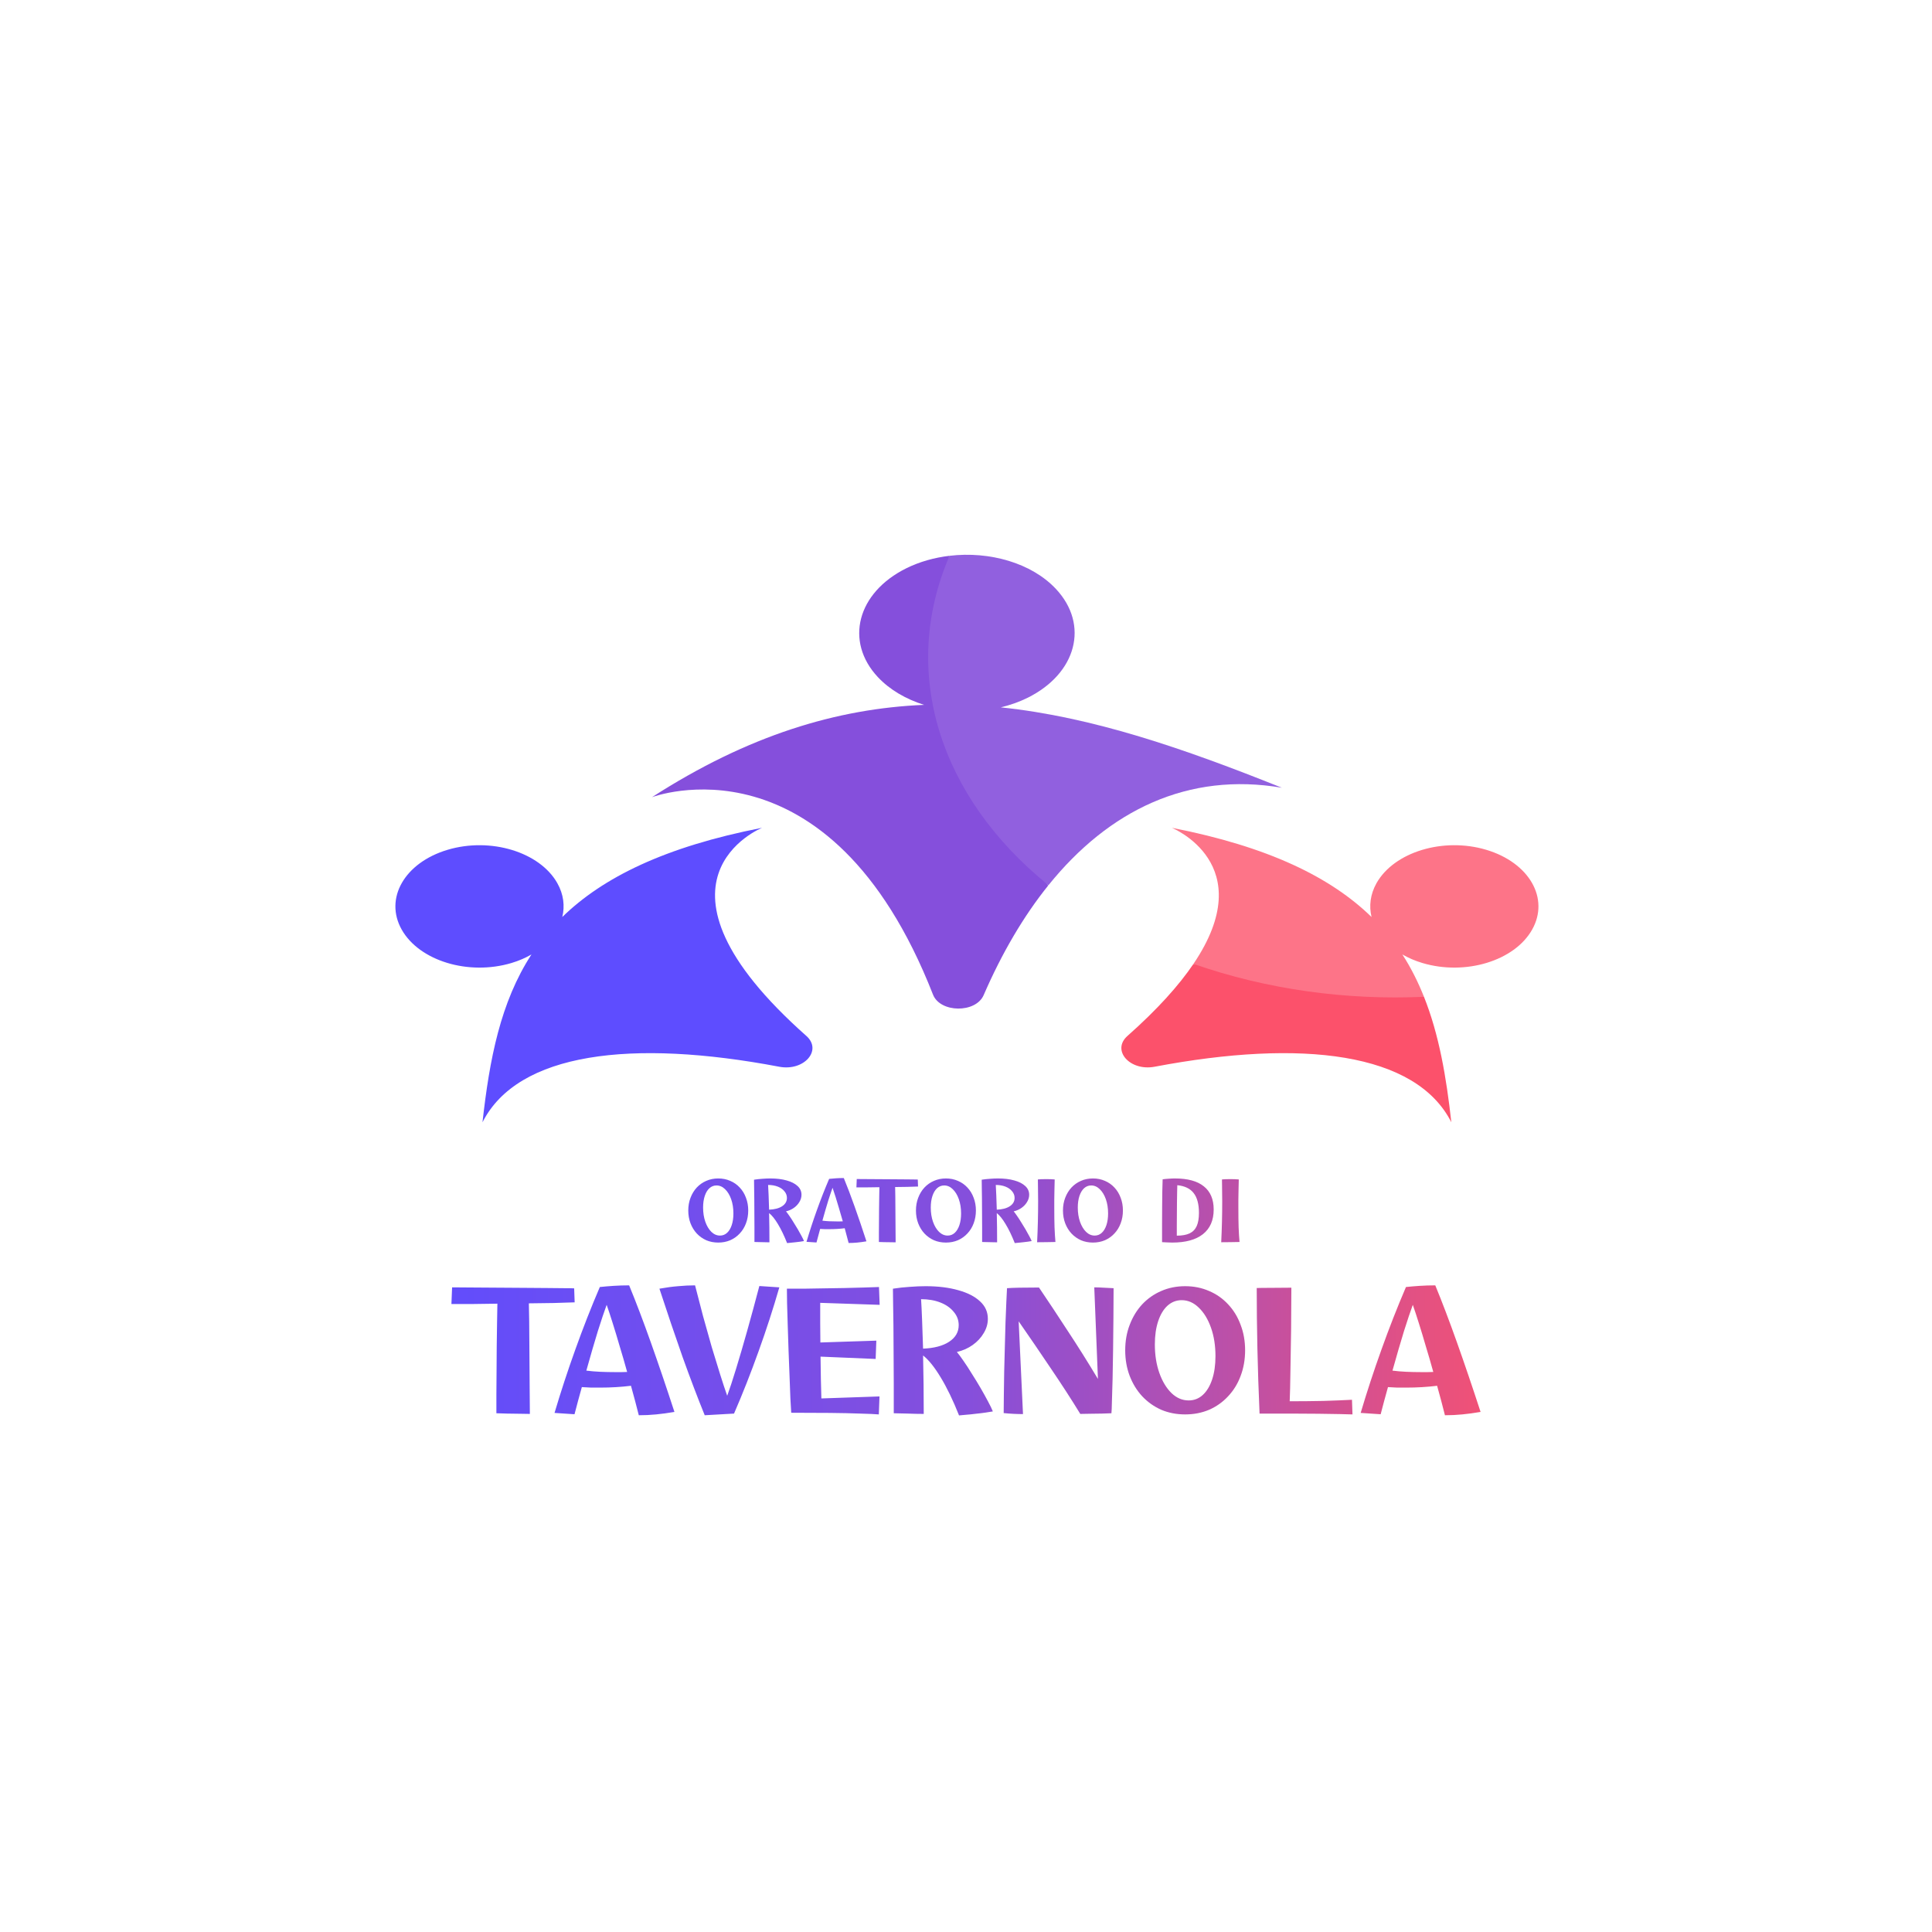 <svg width="1080" height="1080" viewBox="0 0 1080 1080" fill="none" xmlns="http://www.w3.org/2000/svg">
<rect width="1080" height="1080" fill="white"/>
<path d="M296.197 790.389C294.645 790.389 292.721 790.358 290.425 790.296C288.191 790.296 285.895 790.265 283.536 790.203C281.24 790.141 279.223 790.079 277.485 790.017C277.485 787.224 277.485 783.811 277.485 779.777C277.548 775.681 277.579 771.305 277.579 766.651C277.641 761.934 277.672 757.249 277.672 752.594C277.734 747.877 277.796 743.471 277.858 739.375C277.92 735.217 277.982 731.68 278.044 728.763C273.389 728.825 268.859 728.887 264.453 728.949C260.046 728.949 256.013 728.949 252.351 728.949L252.723 719.64C256.695 719.64 260.977 719.671 265.57 719.733C270.162 719.733 274.848 719.764 279.627 719.826C284.405 719.826 289.029 719.857 293.497 719.919C298.028 719.919 302.186 719.95 305.971 720.012C309.757 720.012 312.953 720.043 315.56 720.105C318.228 720.105 320.028 720.136 320.959 720.198L321.238 728.018C317.825 728.142 313.915 728.266 309.509 728.39C305.102 728.453 300.479 728.515 295.638 728.577C295.7 731.369 295.762 734.721 295.824 738.63C295.886 742.54 295.917 746.791 295.917 751.384C295.98 755.914 296.011 760.507 296.011 765.161C296.073 769.816 296.104 774.315 296.104 778.66C296.166 783.004 296.197 786.914 296.197 790.389ZM335.494 775.681C333.881 775.681 332.205 775.681 330.467 775.681C328.792 775.619 327.054 775.525 325.254 775.401C323.889 780.242 322.524 785.3 321.158 790.575L309.987 789.83C313.463 778.101 317.341 766.278 321.624 754.363C325.906 742.385 330.467 730.749 335.308 719.454C337.604 719.205 340.149 718.988 342.941 718.802C345.796 718.616 348.713 718.523 351.692 718.523C355.478 727.708 359.512 738.32 363.794 750.36C368.076 762.4 372.482 775.37 377.013 789.272C373.413 789.893 370 790.358 366.773 790.668C363.608 790.979 360.381 791.134 357.091 791.134C355.788 785.921 354.33 780.428 352.716 774.657C347.193 775.339 341.452 775.681 335.494 775.681ZM339.125 729.414C337.821 732.952 336.177 737.855 334.191 744.123C332.267 750.391 330.126 757.745 327.768 766.185C330.25 766.496 332.795 766.713 335.401 766.837C338.07 766.961 340.925 767.023 343.965 767.023C345.083 767.023 346.2 767.023 347.317 767.023C348.496 766.961 349.582 766.93 350.575 766.93C349.21 761.965 347.813 757.156 346.386 752.501C345.021 747.784 343.717 743.471 342.476 739.561C341.235 735.589 340.118 732.207 339.125 729.414ZM393.944 791.134C390.035 781.514 385.908 770.654 381.563 758.552C377.281 746.388 372.968 733.666 368.624 720.385C372.409 719.702 375.885 719.237 379.05 718.988C382.277 718.678 385.442 718.523 388.545 718.523C389.973 724.108 391.462 729.849 393.013 735.745C394.627 741.64 396.241 747.381 397.854 752.966C399.53 758.552 401.112 763.703 402.602 768.42C404.091 773.136 405.395 777.077 406.512 780.242C407.877 776.518 409.522 771.523 411.445 765.254C413.369 758.986 415.448 751.88 417.683 743.937C419.917 735.993 422.182 727.646 424.478 718.895L435.649 719.64C432.236 731.493 428.357 743.44 424.013 755.48C419.731 767.458 415.169 779.032 410.328 790.203L393.944 791.134ZM491.268 790.668C489.096 790.482 485.621 790.327 480.842 790.203C476.125 790.017 470.447 789.893 463.806 789.83C457.228 789.768 450.06 789.737 442.302 789.737C442.178 788 442.023 785.362 441.837 781.825C441.713 778.225 441.557 774.129 441.371 769.537C441.185 764.944 440.999 760.165 440.813 755.201C440.627 750.236 440.471 745.457 440.347 740.865C440.223 736.21 440.099 732.083 439.975 728.484C439.913 724.884 439.882 722.184 439.882 720.385C442.613 720.385 445.747 720.385 449.284 720.385C452.884 720.323 456.638 720.261 460.548 720.198C464.458 720.136 468.337 720.074 472.184 720.012C476.032 719.888 479.601 719.795 482.89 719.733C486.241 719.609 489.065 719.516 491.361 719.454L491.733 729.414L458.5 728.297C458.5 731.959 458.5 735.683 458.5 739.468C458.5 743.192 458.531 746.853 458.593 750.453L489.872 749.429L489.499 759.669L458.686 758.366C458.748 762.772 458.81 766.961 458.872 770.933C458.934 774.905 459.028 778.504 459.152 781.732L491.64 780.614L491.268 790.668ZM536.112 791.227C532.76 782.787 529.347 775.712 525.872 770.002C522.396 764.23 519.107 760.134 516.004 757.714C516.128 762.927 516.221 768.326 516.283 773.912C516.345 779.497 516.376 784.99 516.376 790.389C513.584 790.389 510.636 790.327 507.533 790.203C504.492 790.141 501.854 790.079 499.62 790.017C499.62 784.741 499.62 779.249 499.62 773.54C499.62 767.83 499.589 762.213 499.527 756.69C499.527 751.105 499.496 745.892 499.434 741.051C499.372 736.21 499.31 731.99 499.248 728.39C499.248 724.791 499.217 722.122 499.155 720.385C502.32 719.888 505.454 719.547 508.557 719.361C511.722 719.112 514.67 718.988 517.4 718.988C524.351 718.988 530.433 719.733 535.646 721.222C540.859 722.65 544.924 724.729 547.841 727.46C550.758 730.128 552.216 733.386 552.216 737.234C552.216 740.027 551.441 742.695 549.889 745.24C548.4 747.784 546.352 749.988 543.745 751.849C541.139 753.711 538.191 755.014 534.901 755.759C535.894 756.938 537.136 758.614 538.625 760.786C540.115 762.896 541.666 765.285 543.28 767.954C544.955 770.561 546.569 773.198 548.12 775.867C549.672 778.535 551.068 781.049 552.309 783.407C553.551 785.703 554.451 787.565 555.009 788.993C554.016 789.179 552.651 789.396 550.913 789.644C549.237 789.893 547.438 790.11 545.514 790.296C543.652 790.544 541.852 790.73 540.115 790.854C538.439 791.041 537.105 791.165 536.112 791.227ZM514.887 726.249C515.073 729.042 515.259 732.859 515.445 737.7C515.632 742.54 515.818 747.94 516.004 753.897C522.148 753.649 526.989 752.377 530.526 750.081C534.126 747.722 535.925 744.619 535.925 740.772C535.925 737.979 534.995 735.496 533.133 733.324C531.333 731.09 528.851 729.352 525.685 728.111C522.52 726.87 518.921 726.249 514.887 726.249ZM561.064 789.924C561.064 787.131 561.095 783.749 561.157 779.777C561.219 775.743 561.281 771.429 561.343 766.837C561.467 762.182 561.591 757.497 561.715 752.78C561.839 748.002 561.964 743.471 562.088 739.189C562.274 734.845 562.429 731.028 562.553 727.739C562.677 724.388 562.801 721.843 562.925 720.105C564.539 719.981 566.804 719.888 569.721 719.826C572.7 719.764 576.393 719.733 580.799 719.733C585.888 727.242 591.194 735.248 596.717 743.75C602.303 752.191 607.981 761.221 613.753 770.84L611.705 719.64C613.319 719.64 615.056 719.702 616.918 719.826C618.842 719.888 620.704 719.981 622.504 720.105C622.504 725.318 622.473 730.904 622.411 736.862C622.348 742.757 622.286 748.622 622.224 754.456C622.162 760.29 622.069 765.72 621.945 770.747C621.821 775.712 621.697 779.901 621.573 783.314C621.511 786.727 621.418 788.962 621.293 790.017C619.99 790.079 618.221 790.141 615.987 790.203C613.815 790.265 611.612 790.296 609.378 790.296C607.144 790.358 605.313 790.389 603.885 790.389C598.983 782.383 593.521 773.943 587.501 765.068C581.544 756.194 575.524 747.381 569.442 738.63L571.862 790.482C568.387 790.482 564.787 790.296 561.064 789.924ZM662.511 790.668C657.67 790.668 653.202 789.799 649.106 788.062C645.072 786.262 641.534 783.749 638.493 780.521C635.515 777.294 633.187 773.509 631.512 769.164C629.836 764.758 628.998 759.979 628.998 754.828C628.998 749.677 629.836 744.93 631.512 740.585C633.187 736.179 635.515 732.362 638.493 729.135C641.534 725.908 645.072 723.426 649.106 721.688C653.202 719.888 657.67 718.988 662.511 718.988C667.352 718.988 671.82 719.888 675.916 721.688C680.012 723.426 683.549 725.908 686.528 729.135C689.569 732.362 691.897 736.179 693.51 740.585C695.186 744.93 696.024 749.677 696.024 754.828C696.024 759.979 695.186 764.758 693.51 769.164C691.897 773.509 689.569 777.294 686.528 780.521C683.549 783.749 680.012 786.262 675.916 788.062C671.82 789.799 667.352 790.668 662.511 790.668ZM664.466 782.849C667.507 782.849 670.144 781.825 672.379 779.777C674.613 777.729 676.35 774.843 677.592 771.119C678.833 767.396 679.453 763.051 679.453 758.086C679.453 752.191 678.616 746.885 676.94 742.168C675.264 737.451 672.999 733.728 670.144 730.997C667.29 728.204 664.093 726.808 660.556 726.808C657.577 726.808 654.94 727.832 652.643 729.88C650.409 731.928 648.671 734.814 647.43 738.537C646.189 742.261 645.568 746.605 645.568 751.57C645.568 757.404 646.406 762.71 648.082 767.489C649.757 772.205 652.023 775.96 654.877 778.753C657.732 781.483 660.928 782.849 664.466 782.849ZM756.045 790.668C754.618 790.606 752.26 790.544 748.971 790.482C745.681 790.42 741.678 790.358 736.962 790.296C732.307 790.296 727.156 790.265 721.509 790.203C715.923 790.203 710.121 790.203 704.101 790.203C703.542 777.418 703.139 765.254 702.891 753.711C702.642 742.168 702.518 730.935 702.518 720.012C703.946 719.95 706.428 719.919 709.965 719.919C713.503 719.857 717.475 719.826 721.881 719.826C721.881 724.357 721.85 729.352 721.788 734.814C721.788 740.275 721.726 745.861 721.602 751.57C721.54 757.28 721.447 762.865 721.323 768.326C721.26 773.726 721.136 778.722 720.95 783.314C727.404 783.314 733.673 783.252 739.755 783.128C745.836 782.942 751.174 782.725 755.766 782.476L756.045 790.668ZM786.131 775.681C784.517 775.681 782.841 775.681 781.104 775.681C779.428 775.619 777.69 775.525 775.891 775.401C774.525 780.242 773.16 785.3 771.795 790.575L760.624 789.83C764.099 778.101 767.978 766.278 772.26 754.363C776.542 742.385 781.104 730.749 785.944 719.454C788.241 719.205 790.785 718.988 793.578 718.802C796.433 718.616 799.349 718.523 802.328 718.523C806.114 727.708 810.148 738.32 814.43 750.36C818.712 762.4 823.119 775.37 827.649 789.272C824.05 789.893 820.636 790.358 817.409 790.668C814.244 790.979 811.017 791.134 807.728 791.134C806.424 785.921 804.966 780.428 803.352 774.657C797.829 775.339 792.088 775.681 786.131 775.681ZM789.761 729.414C788.458 732.952 786.813 737.855 784.827 744.123C782.903 750.391 780.762 757.745 778.404 766.185C780.886 766.496 783.431 766.713 786.037 766.837C788.706 766.961 791.561 767.023 794.602 767.023C795.719 767.023 796.836 767.023 797.953 767.023C799.132 766.961 800.218 766.93 801.211 766.93C799.846 761.965 798.45 757.156 797.022 752.501C795.657 747.784 794.354 743.471 793.112 739.561C791.871 735.589 790.754 732.207 789.761 729.414Z" fill="url(#paint0_linear_8_4)"/>
<path d="M401.505 694.604C399.085 694.604 396.851 694.169 394.803 693.301C392.786 692.401 391.017 691.144 389.497 689.53C388.007 687.917 386.844 686.024 386.006 683.852C385.168 681.649 384.749 679.259 384.749 676.684C384.749 674.108 385.168 671.734 386.006 669.562C386.844 667.359 388.007 665.451 389.497 663.837C391.017 662.224 392.786 660.982 394.803 660.114C396.851 659.214 399.085 658.764 401.505 658.764C403.926 658.764 406.16 659.214 408.208 660.114C410.256 660.982 412.025 662.224 413.514 663.837C415.035 665.451 416.198 667.359 417.005 669.562C417.843 671.734 418.262 674.108 418.262 676.684C418.262 679.259 417.843 681.649 417.005 683.852C416.198 686.024 415.035 687.917 413.514 689.53C412.025 691.144 410.256 692.401 408.208 693.301C406.16 694.169 403.926 694.604 401.505 694.604ZM402.483 690.694C404.003 690.694 405.322 690.182 406.439 689.158C407.556 688.134 408.425 686.691 409.046 684.829C409.666 682.967 409.977 680.795 409.977 678.313C409.977 675.365 409.558 672.712 408.72 670.354C407.882 667.995 406.75 666.134 405.322 664.768C403.895 663.372 402.297 662.674 400.528 662.674C399.039 662.674 397.72 663.186 396.572 664.21C395.455 665.234 394.586 666.677 393.965 668.538C393.345 670.4 393.034 672.572 393.034 675.055C393.034 677.972 393.453 680.625 394.291 683.014C395.129 685.372 396.261 687.25 397.689 688.646C399.116 690.011 400.714 690.694 402.483 690.694ZM439.988 694.883C438.312 690.663 436.605 687.126 434.868 684.271C433.13 681.385 431.485 679.337 429.934 678.127C429.996 680.733 430.042 683.433 430.073 686.226C430.105 689.018 430.12 691.765 430.12 694.464C428.724 694.464 427.25 694.433 425.698 694.371C424.178 694.34 422.859 694.309 421.742 694.278C421.742 691.64 421.742 688.894 421.742 686.039C421.742 683.185 421.726 680.376 421.695 677.615C421.695 674.822 421.68 672.215 421.649 669.795C421.618 667.375 421.587 665.265 421.556 663.465C421.556 661.665 421.54 660.331 421.509 659.462C423.092 659.214 424.659 659.043 426.21 658.95C427.793 658.826 429.267 658.764 430.632 658.764C434.107 658.764 437.148 659.136 439.755 659.881C442.361 660.595 444.394 661.634 445.852 662.999C447.311 664.334 448.04 665.963 448.04 667.887C448.04 669.283 447.652 670.617 446.876 671.89C446.132 673.162 445.108 674.263 443.804 675.194C442.501 676.125 441.027 676.777 439.383 677.149C439.879 677.739 440.5 678.577 441.244 679.663C441.989 680.718 442.765 681.912 443.572 683.247C444.409 684.55 445.216 685.869 445.992 687.203C446.768 688.537 447.466 689.794 448.087 690.973C448.707 692.121 449.157 693.052 449.436 693.766C448.94 693.859 448.257 693.968 447.388 694.092C446.551 694.216 445.651 694.325 444.689 694.418C443.758 694.542 442.858 694.635 441.989 694.697C441.151 694.79 440.484 694.852 439.988 694.883ZM429.375 662.394C429.468 663.791 429.561 665.699 429.655 668.119C429.748 670.54 429.841 673.239 429.934 676.218C433.006 676.094 435.426 675.458 437.195 674.31C438.995 673.131 439.895 671.579 439.895 669.655C439.895 668.259 439.429 667.018 438.498 665.932C437.598 664.815 436.357 663.946 434.775 663.325C433.192 662.705 431.392 662.394 429.375 662.394ZM463.588 687.11C462.781 687.11 461.943 687.11 461.075 687.11C460.237 687.079 459.368 687.032 458.468 686.97C457.785 689.391 457.103 691.92 456.42 694.557L450.835 694.185C452.572 688.32 454.512 682.409 456.653 676.451C458.794 670.462 461.075 664.644 463.495 658.997C464.643 658.872 465.915 658.764 467.312 658.671C468.739 658.578 470.197 658.531 471.687 658.531C473.58 663.124 475.597 668.43 477.738 674.45C479.879 680.47 482.082 686.955 484.347 693.906C482.548 694.216 480.841 694.449 479.227 694.604C477.645 694.759 476.031 694.837 474.387 694.837C473.735 692.23 473.006 689.484 472.199 686.598C469.437 686.939 466.567 687.11 463.588 687.11ZM465.403 663.977C464.752 665.746 463.929 668.197 462.936 671.331C461.974 674.465 460.904 678.142 459.725 682.362C460.966 682.518 462.238 682.626 463.541 682.688C464.876 682.75 466.303 682.781 467.824 682.781C468.382 682.781 468.941 682.781 469.499 682.781C470.089 682.75 470.632 682.735 471.128 682.735C470.446 680.252 469.748 677.847 469.034 675.52C468.351 673.162 467.7 671.005 467.079 669.05C466.458 667.064 465.9 665.373 465.403 663.977ZM500.667 694.464C499.891 694.464 498.929 694.449 497.781 694.418C496.664 694.418 495.516 694.402 494.336 694.371C493.188 694.34 492.18 694.309 491.311 694.278C491.311 692.882 491.311 691.175 491.311 689.158C491.342 687.11 491.357 684.922 491.357 682.595C491.388 680.237 491.404 677.894 491.404 675.567C491.435 673.208 491.466 671.005 491.497 668.957C491.528 666.878 491.559 665.11 491.59 663.651C489.263 663.682 486.998 663.713 484.795 663.744C482.591 663.744 480.574 663.744 478.744 663.744L478.93 659.09C480.916 659.09 483.057 659.105 485.353 659.136C487.649 659.136 489.992 659.152 492.381 659.183C494.771 659.183 497.083 659.198 499.317 659.229C501.582 659.229 503.661 659.245 505.554 659.276C507.447 659.276 509.045 659.291 510.348 659.322C511.682 659.322 512.582 659.338 513.048 659.369L513.187 663.279C511.481 663.341 509.526 663.403 507.323 663.465C505.119 663.496 502.808 663.527 500.387 663.558C500.418 664.954 500.449 666.63 500.48 668.585C500.511 670.54 500.527 672.665 500.527 674.962C500.558 677.227 500.573 679.523 500.573 681.85C500.604 684.178 500.62 686.427 500.62 688.599C500.651 690.772 500.667 692.726 500.667 694.464ZM528.778 694.604C526.358 694.604 524.124 694.169 522.076 693.301C520.059 692.401 518.29 691.144 516.769 689.53C515.28 687.917 514.116 686.024 513.279 683.852C512.441 681.649 512.022 679.259 512.022 676.684C512.022 674.108 512.441 671.734 513.279 669.562C514.116 667.359 515.28 665.451 516.769 663.837C518.29 662.224 520.059 660.982 522.076 660.114C524.124 659.214 526.358 658.764 528.778 658.764C531.199 658.764 533.433 659.214 535.481 660.114C537.529 660.982 539.297 662.224 540.787 663.837C542.307 665.451 543.471 667.359 544.278 669.562C545.116 671.734 545.535 674.108 545.535 676.684C545.535 679.259 545.116 681.649 544.278 683.852C543.471 686.024 542.307 687.917 540.787 689.53C539.297 691.144 537.529 692.401 535.481 693.301C533.433 694.169 531.199 694.604 528.778 694.604ZM529.756 690.694C531.276 690.694 532.595 690.182 533.712 689.158C534.829 688.134 535.698 686.691 536.319 684.829C536.939 682.967 537.249 680.795 537.249 678.313C537.249 675.365 536.831 672.712 535.993 670.354C535.155 667.995 534.022 666.134 532.595 664.768C531.168 663.372 529.569 662.674 527.801 662.674C526.311 662.674 524.992 663.186 523.844 664.21C522.727 665.234 521.858 666.677 521.238 668.538C520.617 670.4 520.307 672.572 520.307 675.055C520.307 677.972 520.726 680.625 521.564 683.014C522.401 685.372 523.534 687.25 524.961 688.646C526.389 690.011 527.987 690.694 529.756 690.694ZM567.26 694.883C565.585 690.663 563.878 687.126 562.14 684.271C560.403 681.385 558.758 679.337 557.207 678.127C557.269 680.733 557.315 683.433 557.346 686.226C557.377 689.018 557.393 691.765 557.393 694.464C555.996 694.464 554.522 694.433 552.971 694.371C551.45 694.34 550.132 694.309 549.015 694.278C549.015 691.64 549.015 688.894 549.015 686.039C549.015 683.185 548.999 680.376 548.968 677.615C548.968 674.822 548.952 672.215 548.921 669.795C548.89 667.375 548.859 665.265 548.828 663.465C548.828 661.665 548.813 660.331 548.782 659.462C550.364 659.214 551.931 659.043 553.483 658.95C555.065 658.826 556.539 658.764 557.905 658.764C561.38 658.764 564.421 659.136 567.028 659.881C569.634 660.595 571.667 661.634 573.125 662.999C574.583 664.334 575.313 665.963 575.313 667.887C575.313 669.283 574.925 670.617 574.149 671.89C573.404 673.162 572.38 674.263 571.077 675.194C569.774 676.125 568.3 676.777 566.655 677.149C567.152 677.739 567.772 678.577 568.517 679.663C569.262 680.718 570.038 681.912 570.844 683.247C571.682 684.55 572.489 685.869 573.265 687.203C574.04 688.537 574.739 689.794 575.359 690.973C575.98 692.121 576.43 693.052 576.709 693.766C576.213 693.859 575.53 693.968 574.661 694.092C573.823 694.216 572.923 694.325 571.961 694.418C571.031 694.542 570.131 694.635 569.262 694.697C568.424 694.79 567.757 694.852 567.26 694.883ZM556.648 662.394C556.741 663.791 556.834 665.699 556.927 668.119C557.02 670.54 557.113 673.239 557.207 676.218C560.279 676.094 562.699 675.458 564.468 674.31C566.267 673.131 567.167 671.579 567.167 669.655C567.167 668.259 566.702 667.018 565.771 665.932C564.871 664.815 563.63 663.946 562.047 663.325C560.465 662.705 558.665 662.394 556.648 662.394ZM579.758 694.418C580.131 686.877 580.317 679.213 580.317 671.424C580.317 670.121 580.301 668.694 580.27 667.142C580.27 665.559 580.255 664.07 580.224 662.674C580.224 661.277 580.208 660.16 580.177 659.322C580.549 659.26 581.17 659.214 582.039 659.183C582.939 659.152 583.916 659.136 584.971 659.136C585.809 659.136 586.631 659.152 587.438 659.183C588.276 659.214 588.99 659.26 589.579 659.322C589.517 661.246 589.471 663.17 589.44 665.094C589.409 667.018 589.378 668.849 589.347 670.586C589.347 672.293 589.347 673.782 589.347 675.055C589.347 679.275 589.393 682.936 589.486 686.039C589.61 689.142 589.781 691.889 589.998 694.278C588.323 694.34 586.616 694.371 584.878 694.371C583.172 694.402 581.465 694.418 579.758 694.418ZM610.96 694.604C608.54 694.604 606.305 694.169 604.257 693.301C602.24 692.401 600.472 691.144 598.951 689.53C597.462 687.917 596.298 686.024 595.46 683.852C594.623 681.649 594.204 679.259 594.204 676.684C594.204 674.108 594.623 671.734 595.46 669.562C596.298 667.359 597.462 665.451 598.951 663.837C600.472 662.224 602.24 660.982 604.257 660.114C606.305 659.214 608.54 658.764 610.96 658.764C613.38 658.764 615.615 659.214 617.663 660.114C619.711 660.982 621.479 662.224 622.969 663.837C624.489 665.451 625.653 667.359 626.46 669.562C627.297 671.734 627.716 674.108 627.716 676.684C627.716 679.259 627.297 681.649 626.46 683.852C625.653 686.024 624.489 687.917 622.969 689.53C621.479 691.144 619.711 692.401 617.663 693.301C615.615 694.169 613.38 694.604 610.96 694.604ZM611.937 690.694C613.458 690.694 614.777 690.182 615.894 689.158C617.011 688.134 617.88 686.691 618.5 684.829C619.121 682.967 619.431 680.795 619.431 678.313C619.431 675.365 619.012 672.712 618.175 670.354C617.337 667.995 616.204 666.134 614.777 664.768C613.349 663.372 611.751 662.674 609.983 662.674C608.493 662.674 607.174 663.186 606.026 664.21C604.909 665.234 604.04 666.677 603.42 668.538C602.799 670.4 602.489 672.572 602.489 675.055C602.489 677.972 602.908 680.625 603.745 683.014C604.583 685.372 605.716 687.25 607.143 688.646C608.571 690.011 610.169 690.694 611.937 690.694ZM655.279 694.604C654.379 694.604 653.432 694.573 652.439 694.511C651.477 694.48 650.531 694.433 649.6 694.371C649.6 690.989 649.6 687.591 649.6 684.178C649.631 680.764 649.647 677.491 649.647 674.357C649.678 671.222 649.709 668.368 649.74 665.792C649.802 663.186 649.864 660.998 649.926 659.229C651.136 659.074 652.315 658.966 653.463 658.903C654.611 658.81 655.728 658.764 656.815 658.764C663.951 658.764 669.335 660.238 672.966 663.186C676.627 666.102 678.458 670.416 678.458 676.125C678.458 682.145 676.457 686.738 672.454 689.903C668.482 693.037 662.757 694.604 655.279 694.604ZM657.839 690.741C660.786 690.741 663.16 690.322 664.96 689.484C666.791 688.615 668.125 687.25 668.963 685.388C669.801 683.526 670.22 681.059 670.22 677.987C670.22 673.115 669.227 669.423 667.241 666.909C665.286 664.396 662.245 662.937 658.118 662.534C658.087 663.372 658.056 664.644 658.025 666.351C657.994 668.026 657.963 669.95 657.932 672.122C657.932 674.263 657.916 676.482 657.885 678.778C657.885 681.075 657.87 683.278 657.839 685.388C657.839 687.467 657.839 689.251 657.839 690.741ZM682.667 694.418C683.04 686.877 683.226 679.213 683.226 671.424C683.226 670.121 683.21 668.694 683.179 667.142C683.179 665.559 683.164 664.07 683.133 662.674C683.133 661.277 683.117 660.16 683.086 659.322C683.459 659.26 684.079 659.214 684.948 659.183C685.848 659.152 686.825 659.136 687.88 659.136C688.718 659.136 689.54 659.152 690.347 659.183C691.185 659.214 691.899 659.26 692.488 659.322C692.426 661.246 692.38 663.17 692.349 665.094C692.318 667.018 692.287 668.849 692.256 670.586C692.256 672.293 692.256 673.782 692.256 675.055C692.256 679.275 692.302 682.936 692.395 686.039C692.519 689.142 692.69 691.889 692.907 694.278C691.232 694.34 689.525 694.371 687.787 694.371C686.081 694.402 684.374 694.418 682.667 694.418Z" fill="url(#paint1_linear_8_4)"/>
<mask id="mask0_8_4" style="mask-type:luminance" maskUnits="userSpaceOnUse" x="510" y="308" width="211" height="188">
<path d="M510.866 308H720.937V495.174H510.866V308Z" fill="white"/>
</mask>
<g mask="url(#mask0_8_4)">
<path d="M716.56 440.345C662.107 418.532 610.957 400.776 559.47 395.418C564.625 394.163 569.654 392.434 574.388 390.092C601.867 376.484 609 349.252 590.295 329.246C576.703 314.705 553.179 308.031 530.792 310.694C508.847 346.099 510.93 379.116 521.639 411.751C531.697 442.426 550.802 471.158 586.108 494.822C619.878 452.927 664.148 431.405 716.56 440.345Z" fill="#854FDC" fill-opacity="0.9"/>
</g>
<mask id="mask1_8_4" style="mask-type:luminance" maskUnits="userSpaceOnUse" x="360" y="308" width="227" height="258">
<path d="M360.047 308H586.276V565.709H360.047V308Z" fill="white"/>
</mask>
<g mask="url(#mask1_8_4)">
<path d="M530.792 310.694C522.397 311.689 514.149 313.954 506.658 317.659C479.158 331.267 472.046 358.513 490.73 378.504C497.4 385.622 506.448 390.826 516.547 394.025C468.028 396.046 418.329 410.94 364.465 445.625C364.465 445.625 463.504 407.909 521.555 555.989C525.574 566.245 545.457 566.459 549.876 556.265C560.06 532.799 572.179 512.089 586.108 494.822C525.048 445.58 502.829 375.458 530.792 310.694Z" fill="#854FDC"/>
</g>
<path d="M795.126 538.325C819.134 545.504 846.613 537.146 856.46 519.681C866.328 502.2 854.861 482.224 830.832 475.045C806.825 467.882 779.346 476.224 769.478 493.689C765.985 499.919 765.227 506.44 766.7 512.609C743.997 490.49 709.28 473.331 655.037 462.739C655.037 462.739 705.009 482.837 667.157 538.814C686.051 550.631 705.409 556.433 725.671 559.525C748.626 563.015 767.878 561.943 796.01 557.214C792.706 548.963 788.793 541.034 783.932 533.549C787.278 535.462 791.002 537.1 795.126 538.325Z" fill="#FC516B" fill-opacity="0.8"/>
<mask id="mask2_8_4" style="mask-type:luminance" maskUnits="userSpaceOnUse" x="623" y="538" width="190" height="91">
<path d="M623.981 538.279H812.506V628.345H623.981V538.279Z" fill="white"/>
</mask>
<g mask="url(#mask2_8_4)">
<path d="M667.156 538.815C659.182 550.601 647.315 563.979 630.251 579.103C621.182 587.154 631.619 598.925 645.442 596.308C727.859 580.664 791.528 588.348 811.306 627.35C808.487 602.002 804.468 578.429 796.01 557.214C752.897 559.158 708.628 553.31 667.156 538.815Z" fill="#FC516B"/>
</g>
<mask id="mask3_8_4" style="mask-type:luminance" maskUnits="userSpaceOnUse" x="220" y="459" width="238" height="170">
<path d="M220 459.907H457.002V628.345H220V459.907Z" fill="white"/>
</mask>
<g mask="url(#mask3_8_4)">
<path d="M426.009 462.739C371.745 473.331 337.028 490.49 314.325 512.609C315.819 506.44 315.062 499.919 311.548 493.689C301.68 476.224 274.222 467.882 250.193 475.045C226.186 482.224 214.698 502.2 224.566 519.681C234.434 537.146 261.892 545.504 285.92 538.325C290.044 537.1 293.769 535.462 297.093 533.549C279.734 560.26 273.633 592.144 269.719 627.35C289.497 588.348 353.166 580.664 435.583 596.308C449.428 598.94 459.843 587.139 450.753 579.087C352.746 492.189 426.009 462.739 426.009 462.739Z" fill="#5E4DFF"/>
</g>
<defs>
<linearGradient id="paint0_linear_8_4" x1="220" y1="750.101" x2="860" y2="750.101" gradientUnits="userSpaceOnUse">
<stop stop-color="#5E4DFF"/>
<stop offset="0.5" stop-color="#854FDC"/>
<stop offset="1" stop-color="#FC516B"/>
</linearGradient>
<linearGradient id="paint1_linear_8_4" x1="220" y1="674.27" x2="860" y2="674.27" gradientUnits="userSpaceOnUse">
<stop stop-color="#5E4DFF"/>
<stop offset="0.5" stop-color="#854FDC"/>
<stop offset="1" stop-color="#FC516B"/>
</linearGradient>
</defs>
</svg>
